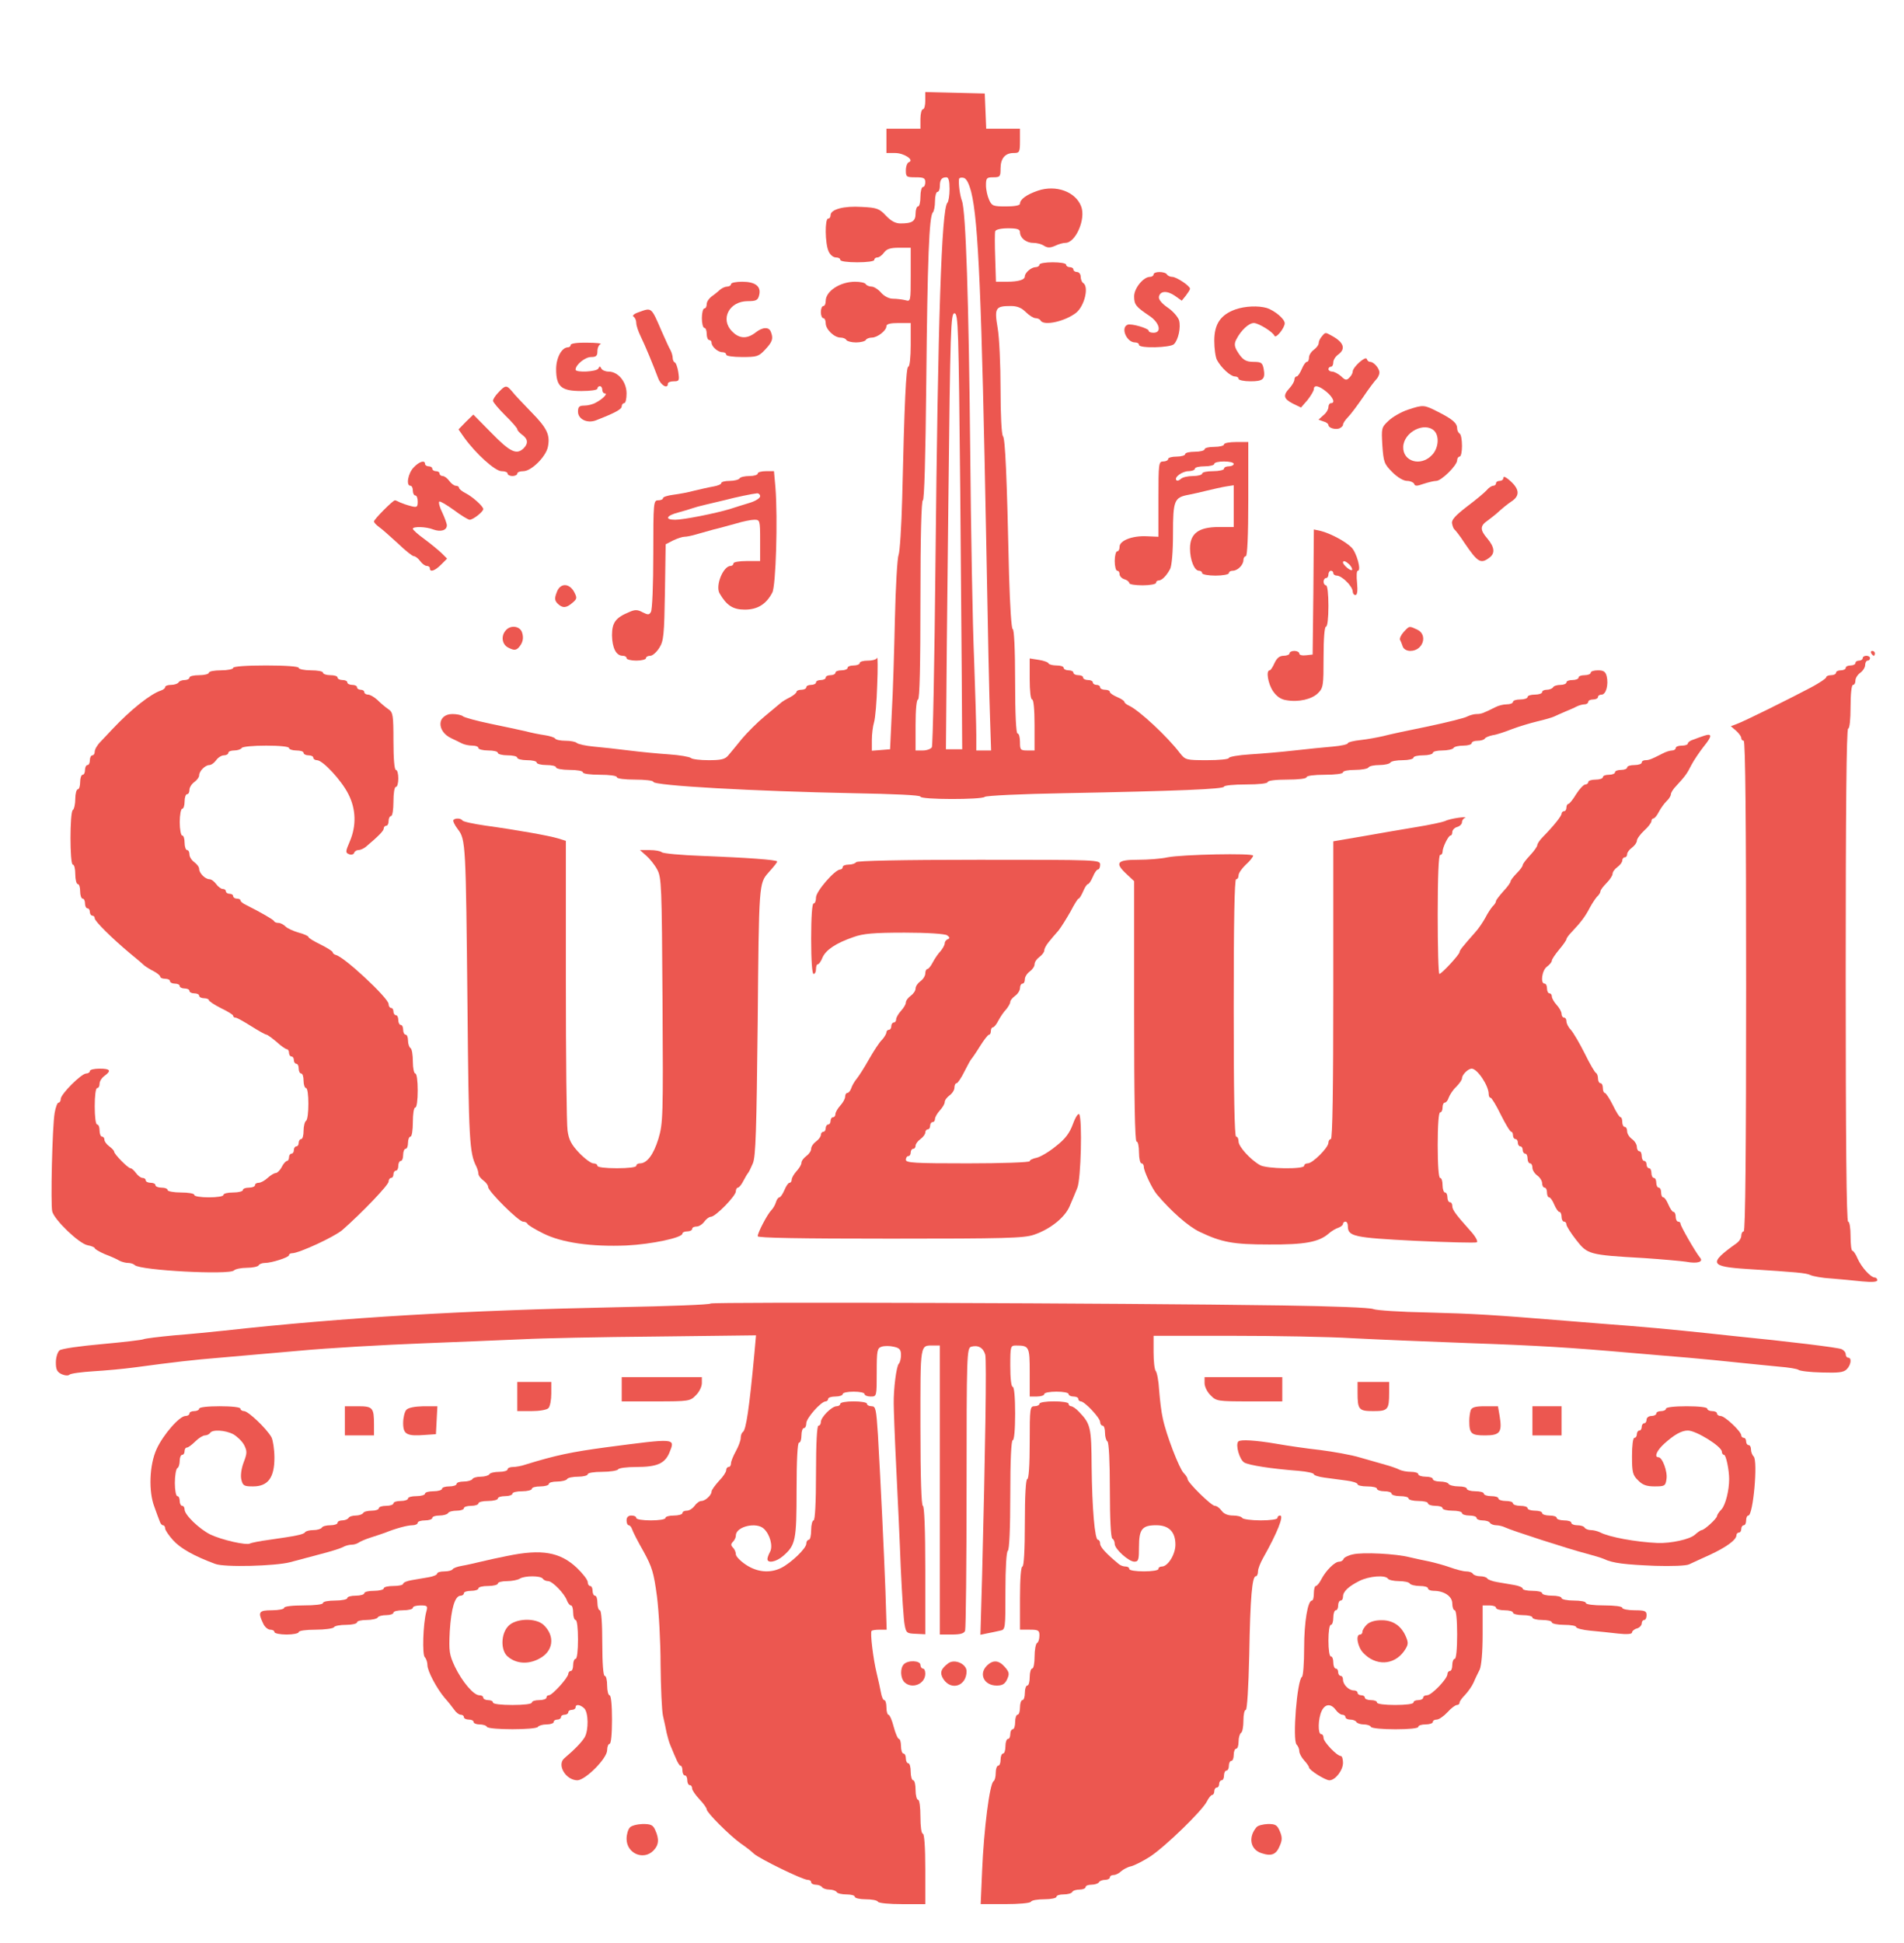 <?xml version="1.0" standalone="no"?>
<!DOCTYPE svg PUBLIC "-//W3C//DTD SVG 20010904//EN"
 "http://www.w3.org/TR/2001/REC-SVG-20010904/DTD/svg10.dtd">
<svg version="1.0" xmlns="http://www.w3.org/2000/svg"
 width="784pt" height="800pt" viewBox="0 0 784 800"
 preserveAspectRatio="xMidYMid meet">

<g transform="translate(0,800) scale(0.1,-0.1)"
fill="#ec5750" stroke="none">
<path d="M3810 7585 c0 -19 -4 -35 -10 -35 -5 0 -10 -18 -10 -40 l0 -40 -70 0
-70 0 0 -50 0 -50 36 0 c36 0 81 -29 56 -38 -6 -2 -12 -17 -12 -33 0 -27 2
-29 40 -29 33 0 40 -3 40 -20 0 -11 -4 -20 -10 -20 -5 0 -10 -18 -10 -40 0
-22 -4 -40 -10 -40 -5 0 -10 -13 -10 -29 0 -32 -14 -41 -62 -41 -21 0 -39 10
-60 32 -27 29 -37 33 -99 36 -74 5 -129 -10 -129 -34 0 -8 -4 -14 -10 -14 -14
0 -13 -103 2 -135 6 -14 19 -25 30 -25 10 0 18 -4 18 -10 0 -6 30 -10 70 -10
40 0 70 4 70 10 0 6 6 10 13 10 7 0 19 9 27 20 11 15 26 20 62 20 l48 0 0
-111 c0 -111 0 -111 -22 -105 -13 3 -35 6 -51 6 -16 0 -36 10 -49 25 -12 14
-30 25 -39 25 -10 0 -21 5 -24 10 -3 6 -23 10 -44 10 -62 0 -121 -39 -121 -79
0 -12 -4 -21 -10 -21 -5 0 -10 -11 -10 -25 0 -14 5 -25 10 -25 6 0 10 -10 10
-21 0 -25 35 -59 61 -59 10 0 21 -4 24 -10 3 -5 21 -10 40 -10 19 0 37 5 40
10 3 6 15 10 25 10 23 0 60 29 60 47 0 9 16 13 50 13 l50 0 0 -90 c0 -50 -4
-90 -10 -90 -9 0 -16 -146 -25 -540 -3 -118 -10 -224 -15 -235 -5 -11 -12
-128 -15 -260 -3 -132 -8 -307 -13 -390 l-7 -150 -37 -3 -38 -3 0 44 c0 24 4
57 9 73 5 16 11 85 13 153 3 69 2 119 0 113 -2 -7 -19 -12 -38 -12 -19 0 -34
-4 -34 -10 0 -5 -11 -10 -25 -10 -14 0 -25 -4 -25 -10 0 -5 -11 -10 -25 -10
-14 0 -25 -4 -25 -10 0 -5 -9 -10 -20 -10 -11 0 -20 -4 -20 -10 0 -5 -9 -10
-20 -10 -11 0 -20 -4 -20 -10 0 -5 -9 -10 -20 -10 -11 0 -20 -4 -20 -10 0 -5
-9 -10 -20 -10 -11 0 -20 -4 -20 -8 0 -5 -12 -15 -27 -23 -16 -8 -33 -18 -39
-24 -6 -5 -36 -30 -66 -55 -29 -24 -71 -66 -93 -92 -22 -27 -47 -58 -56 -68
-13 -16 -29 -20 -81 -20 -35 0 -68 4 -73 9 -6 5 -46 12 -90 15 -44 3 -118 10
-165 16 -47 6 -112 13 -145 16 -33 3 -64 10 -70 15 -5 5 -26 9 -46 9 -21 0
-40 4 -43 9 -3 5 -23 11 -43 14 -21 3 -56 10 -78 16 -22 5 -87 19 -145 31 -58
12 -109 26 -114 31 -6 5 -25 9 -43 9 -63 0 -67 -71 -4 -100 14 -7 34 -16 43
-21 10 -5 29 -9 43 -9 14 0 25 -4 25 -10 0 -5 18 -10 40 -10 22 0 40 -4 40
-10 0 -5 18 -10 40 -10 22 0 40 -4 40 -10 0 -5 18 -10 40 -10 22 0 40 -4 40
-10 0 -5 18 -10 40 -10 22 0 40 -4 40 -10 0 -5 25 -10 55 -10 30 0 55 -4 55
-10 0 -6 30 -10 70 -10 40 0 70 -4 70 -10 0 -6 32 -10 75 -10 41 0 75 -4 75
-9 0 -16 418 -39 823 -47 169 -3 277 -8 277 -14 0 -13 253 -13 265 -1 6 5 152
12 325 15 473 9 660 17 660 27 0 5 41 9 90 9 53 0 90 4 90 10 0 6 33 10 80 10
47 0 80 4 80 10 0 6 32 10 75 10 43 0 75 4 75 10 0 6 22 10 49 10 28 0 53 5
56 10 3 6 24 10 45 10 21 0 42 5 45 10 3 6 26 10 51 10 24 0 44 5 44 10 0 6
18 10 40 10 22 0 40 5 40 10 0 6 18 10 39 10 22 0 43 5 46 10 3 6 22 10 41 10
19 0 34 5 34 10 0 6 11 10 24 10 14 0 27 4 30 9 3 5 18 11 33 14 16 2 51 14
79 25 29 11 76 25 105 32 30 7 61 16 69 20 8 4 29 13 45 20 17 7 38 16 47 21
10 5 25 9 33 9 8 0 15 5 15 10 0 6 9 10 20 10 11 0 20 5 20 10 0 6 7 10 15 10
18 0 29 41 21 75 -5 20 -13 25 -36 25 -17 0 -30 -4 -30 -10 0 -5 -11 -10 -25
-10 -14 0 -25 -4 -25 -10 0 -5 -11 -10 -25 -10 -14 0 -25 -4 -25 -10 0 -5 -11
-10 -24 -10 -14 0 -28 -4 -31 -10 -3 -5 -15 -10 -26 -10 -10 0 -19 -4 -19 -10
0 -5 -13 -10 -30 -10 -16 0 -30 -4 -30 -10 0 -5 -13 -10 -30 -10 -16 0 -30 -4
-30 -10 0 -5 -11 -10 -25 -10 -14 0 -35 -5 -48 -12 -48 -24 -57 -28 -77 -28
-11 0 -28 -5 -38 -10 -9 -6 -82 -24 -162 -41 -80 -16 -163 -34 -185 -40 -22
-5 -64 -13 -92 -16 -29 -3 -53 -9 -53 -13 0 -5 -28 -11 -62 -14 -35 -3 -106
-10 -158 -16 -52 -6 -134 -13 -182 -16 -49 -3 -88 -10 -88 -15 0 -5 -40 -9
-89 -9 -88 0 -90 1 -113 30 -51 67 -167 175 -208 194 -11 5 -20 12 -20 16 0 4
-13 13 -30 20 -16 7 -30 16 -30 21 0 5 -9 9 -20 9 -11 0 -20 5 -20 10 0 6 -7
10 -15 10 -8 0 -15 5 -15 10 0 6 -9 10 -20 10 -11 0 -20 5 -20 10 0 6 -9 10
-20 10 -11 0 -20 5 -20 10 0 6 -9 10 -20 10 -11 0 -20 5 -20 10 0 6 -13 10
-29 10 -16 0 -31 4 -33 8 -1 5 -20 12 -40 15 l-38 6 0 -85 c0 -49 4 -84 10
-84 6 0 10 -42 10 -105 l0 -105 -30 0 c-28 0 -30 3 -30 35 0 19 -4 35 -10 35
-6 0 -10 78 -10 215 0 131 -4 215 -10 215 -5 0 -11 90 -15 223 -9 415 -16 562
-25 571 -6 6 -10 91 -10 193 0 100 -5 214 -12 253 -14 82 -9 90 54 90 26 0 44
-7 62 -25 14 -14 32 -25 40 -25 8 0 18 -4 21 -10 14 -23 101 -3 146 32 35 28
54 108 29 123 -5 3 -10 15 -10 26 0 10 -7 19 -15 19 -8 0 -15 5 -15 10 0 6 -7
10 -15 10 -8 0 -15 5 -15 10 0 6 -25 10 -55 10 -30 0 -55 -4 -55 -10 0 -5 -7
-10 -16 -10 -17 0 -44 -23 -44 -38 0 -14 -26 -22 -75 -22 l-44 0 -3 98 c-2 53
-2 103 0 110 3 7 23 12 53 12 38 0 49 -4 49 -16 0 -23 25 -44 54 -44 15 0 35
-5 45 -12 15 -9 25 -9 46 0 14 7 33 12 42 12 42 0 85 98 65 150 -23 61 -104
90 -178 65 -47 -16 -74 -36 -74 -54 0 -7 -23 -11 -57 -11 -53 0 -59 2 -70 27
-7 15 -13 42 -13 60 0 30 3 33 30 33 28 0 30 3 30 36 0 42 19 64 54 64 24 0
26 3 26 50 l0 50 -70 0 -69 0 -3 73 -3 72 -122 3 -123 3 0 -36z m100 -363 c0
-26 -4 -52 -9 -57 -24 -25 -39 -483 -49 -1480 -4 -412 -11 -756 -15 -762 -5
-7 -21 -13 -38 -13 l-29 0 0 105 c0 63 4 105 10 105 7 0 10 143 10 410 0 261
4 410 10 410 6 0 11 177 14 483 5 514 12 686 27 702 5 5 9 26 9 47 0 21 5 38
10 38 6 0 10 11 10 23 0 27 7 37 27 37 9 0 13 -15 13 -48z m89 -12 c30 -119
43 -436 62 -1440 6 -338 13 -670 16 -737 l4 -123 -30 0 -31 0 0 64 c0 35 -4
176 -9 312 -6 137 -13 524 -16 859 -6 619 -18 986 -34 1028 -8 21 -15 70 -12
90 1 5 9 7 18 5 12 -2 22 -21 32 -58z m-45 -1237 c3 -406 7 -810 7 -898 l1
-160 -34 0 -33 0 1 115 c0 63 4 467 9 898 8 722 10 782 25 782 16 0 17 -56 24
-737z"/>
<path d="M4750 6870 c0 -5 -7 -10 -15 -10 -27 0 -65 -47 -65 -80 0 -34 7 -43
62 -80 43 -28 53 -70 18 -70 -11 0 -20 3 -20 8 0 10 -71 31 -87 25 -30 -12 -4
-73 31 -73 9 0 16 -4 16 -10 0 -15 129 -12 144 3 18 18 29 69 21 98 -4 13 -24
37 -46 52 -25 17 -39 34 -37 45 5 25 34 26 66 4 l28 -20 17 21 c9 12 17 24 17
28 0 12 -56 49 -73 49 -9 0 -19 5 -22 10 -3 6 -17 10 -31 10 -13 0 -24 -4 -24
-10z"/>
<path d="M3010 6830 c0 -5 -7 -10 -16 -10 -8 0 -21 -6 -28 -12 -8 -7 -23 -20
-35 -28 -11 -8 -21 -22 -21 -32 0 -10 -4 -18 -10 -18 -5 0 -10 -18 -10 -40 0
-22 5 -40 10 -40 6 0 10 -11 10 -25 0 -14 5 -25 10 -25 6 0 10 -5 10 -11 0
-16 26 -39 44 -39 9 0 16 -4 16 -10 0 -6 29 -10 66 -10 61 0 68 2 95 31 30 32
34 45 23 73 -8 21 -34 20 -64 -4 -34 -26 -66 -25 -95 5 -51 50 -13 125 64 125
35 0 42 4 47 25 9 36 -16 55 -70 55 -25 0 -46 -4 -46 -10z"/>
<path d="M5087 6726 c-61 -22 -87 -60 -87 -129 0 -32 5 -68 11 -79 17 -32 56
-68 74 -68 8 0 15 -4 15 -10 0 -5 22 -10 49 -10 53 0 62 9 54 53 -5 23 -10 27
-40 27 -35 0 -48 9 -71 48 -9 17 -10 28 -1 45 19 37 51 67 72 67 19 0 79 -37
85 -53 6 -12 42 33 42 52 0 18 -41 52 -74 63 -35 10 -89 8 -129 -6z"/>
<path d="M2631 6715 c-21 -7 -29 -15 -22 -19 6 -4 11 -15 11 -26 0 -10 8 -35
19 -57 19 -39 49 -112 71 -170 11 -30 40 -46 40 -23 0 6 11 10 24 10 23 0 24
3 19 38 -3 20 -10 39 -15 40 -4 2 -8 10 -8 18 0 8 -4 22 -9 32 -6 9 -21 44
-36 77 -44 102 -41 99 -94 80z"/>
<path d="M5443 6615 c-7 -8 -13 -20 -13 -27 0 -8 -9 -20 -20 -28 -11 -8 -20
-22 -20 -32 0 -10 -4 -18 -9 -18 -5 0 -14 -13 -21 -30 -7 -16 -16 -30 -21 -30
-5 0 -9 -6 -9 -13 0 -7 -9 -23 -20 -35 -28 -30 -25 -44 14 -64 l33 -16 27 31
c14 18 26 38 26 45 0 19 22 14 53 -12 27 -23 36 -46 17 -46 -5 0 -10 -7 -10
-16 0 -9 -9 -25 -21 -34 l-20 -18 20 -7 c12 -3 21 -10 21 -15 0 -12 28 -20 45
-14 8 4 15 10 15 15 0 6 9 20 21 32 12 12 39 49 62 82 22 33 47 66 54 73 7 7
13 20 13 28 0 17 -23 44 -38 44 -6 0 -12 5 -14 12 -5 14 -58 -34 -58 -52 0 -6
-6 -18 -14 -25 -11 -12 -17 -11 -34 6 -12 10 -28 19 -37 19 -8 0 -15 5 -15 10
0 6 5 10 10 10 6 0 10 8 10 18 0 10 9 24 20 32 33 24 23 51 -27 78 -26 14 -25
15 -40 -3z"/>
<path d="M2350 6580 c0 -5 -5 -10 -11 -10 -26 0 -49 -43 -49 -90 0 -72 21 -90
104 -90 37 0 66 4 66 10 0 6 5 10 10 10 6 0 10 -7 10 -15 0 -8 5 -15 11 -15
13 0 -9 -23 -38 -38 -12 -7 -33 -12 -47 -12 -21 0 -26 -5 -26 -25 0 -31 38
-49 73 -36 80 31 107 46 107 58 0 7 5 13 10 13 6 0 10 18 10 40 0 48 -35 90
-74 90 -13 0 -27 6 -30 13 -5 10 -7 10 -12 0 -6 -14 -94 -18 -94 -5 0 20 39
52 64 52 21 0 26 5 26 24 0 13 6 27 13 29 6 3 -18 6 -55 6 -39 1 -68 -3 -68
-9z"/>
<path d="M2053 6385 c-13 -13 -23 -29 -23 -35 0 -6 23 -33 50 -60 28 -27 50
-53 50 -57 0 -5 9 -15 20 -23 24 -17 26 -36 6 -56 -29 -28 -56 -15 -132 63
l-75 76 -31 -30 -30 -31 23 -33 c48 -67 128 -139 154 -139 14 0 25 -4 25 -10
0 -5 9 -10 20 -10 11 0 20 5 20 10 0 6 11 10 25 10 33 0 93 60 101 100 10 49
-3 77 -69 144 -34 35 -70 73 -79 85 -22 26 -27 26 -55 -4z"/>
<path d="M5797 6313 c-27 -9 -62 -29 -79 -45 -30 -28 -30 -30 -26 -102 5 -68
7 -76 41 -110 22 -22 46 -36 61 -36 13 0 26 -6 29 -12 3 -10 11 -10 39 0 19 6
42 12 52 12 21 0 86 64 86 85 0 8 5 15 10 15 6 0 10 20 10 44 0 25 -4 48 -10
51 -5 3 -10 13 -10 21 0 22 -19 38 -78 68 -59 30 -61 30 -125 9z m109 -87 c22
-23 17 -74 -11 -101 -46 -47 -119 -25 -117 35 2 61 88 105 128 66z"/>
<path d="M5040 6170 c0 -5 -18 -10 -40 -10 -22 0 -40 -4 -40 -10 0 -5 -18 -10
-40 -10 -22 0 -40 -4 -40 -10 0 -5 -16 -10 -35 -10 -19 0 -35 -4 -35 -10 0 -5
-9 -10 -20 -10 -19 0 -20 -7 -20 -155 l0 -155 -48 2 c-60 3 -112 -18 -112 -43
0 -11 -4 -19 -10 -19 -5 0 -10 -18 -10 -40 0 -22 5 -40 10 -40 6 0 10 -6 10
-14 0 -8 9 -18 20 -21 11 -3 20 -11 20 -16 0 -5 25 -9 55 -9 30 0 55 5 55 10
0 6 5 10 11 10 13 0 32 19 47 47 7 13 12 71 12 146 0 137 5 149 65 160 17 3
50 11 75 17 25 6 60 14 78 17 l32 5 0 -86 0 -86 -62 0 c-83 0 -118 -27 -118
-88 0 -48 18 -92 37 -92 7 0 13 -4 13 -10 0 -5 25 -10 55 -10 30 0 55 5 55 10
0 6 7 10 16 10 20 0 44 24 44 44 0 9 5 16 10 16 6 0 10 85 10 235 l0 235 -50
0 c-27 0 -50 -4 -50 -10z m40 -80 c0 -5 -9 -10 -20 -10 -11 0 -20 -4 -20 -10
0 -5 -20 -10 -45 -10 -25 0 -45 -4 -45 -10 0 -5 -17 -10 -38 -10 -21 0 -43 -5
-50 -12 -6 -6 -15 -9 -18 -5 -11 11 24 37 50 37 14 0 26 5 26 10 0 6 18 10 40
10 22 0 40 5 40 10 0 6 18 10 40 10 22 0 40 -4 40 -10z"/>
<path d="M1703 6075 c-23 -24 -32 -75 -13 -75 6 0 10 -9 10 -20 0 -11 5 -20
10 -20 6 0 10 -11 10 -25 0 -23 -3 -25 -27 -19 -16 4 -36 11 -45 15 -9 5 -19
9 -22 9 -8 0 -86 -78 -86 -87 0 -5 10 -15 21 -23 12 -8 46 -39 77 -67 30 -29
60 -53 66 -53 6 0 18 -9 26 -20 8 -11 20 -20 27 -20 7 0 13 -4 13 -10 0 -17
20 -11 46 15 l25 25 -23 23 c-13 12 -44 38 -70 57 -26 19 -48 38 -48 43 0 10
54 9 84 -3 30 -11 56 -4 56 17 0 7 -9 32 -19 53 -11 22 -16 42 -12 45 4 2 31
-14 60 -35 29 -22 59 -40 65 -40 14 0 56 33 56 44 0 11 -43 50 -72 65 -16 8
-28 18 -28 23 0 4 -6 8 -13 8 -7 0 -19 9 -27 20 -8 11 -20 20 -27 20 -7 0 -13
5 -13 10 0 6 -7 10 -15 10 -8 0 -15 5 -15 10 0 6 -7 10 -15 10 -8 0 -15 5 -15
10 0 17 -24 10 -47 -15z"/>
<path d="M3120 6050 c0 -5 -15 -10 -34 -10 -19 0 -38 -4 -41 -10 -3 -5 -22
-10 -41 -10 -19 0 -34 -4 -34 -9 0 -5 -15 -11 -32 -14 -18 -3 -53 -11 -78 -17
-25 -7 -64 -14 -87 -17 -24 -3 -43 -9 -43 -14 0 -5 -9 -9 -20 -9 -19 0 -20 -7
-20 -222 0 -123 -4 -230 -10 -238 -7 -12 -12 -12 -34 -1 -20 11 -31 12 -55 1
-56 -23 -71 -43 -71 -96 1 -52 17 -84 44 -84 9 0 16 -4 16 -10 0 -5 18 -10 40
-10 22 0 40 5 40 10 0 6 8 10 18 10 9 0 26 15 37 33 18 28 20 54 23 229 l3
197 31 16 c17 8 38 15 46 15 9 0 29 4 46 9 17 5 49 14 71 20 22 5 64 17 94 25
29 9 64 16 77 16 23 0 24 -2 24 -85 l0 -85 -55 0 c-30 0 -55 -4 -55 -10 0 -5
-5 -10 -11 -10 -31 0 -64 -81 -46 -113 29 -50 55 -67 104 -67 52 0 88 22 113
70 15 27 23 305 13 433 l-6 67 -33 0 c-19 0 -34 -4 -34 -10z m10 -93 c0 -8
-19 -20 -42 -27 -24 -7 -61 -19 -83 -26 -60 -18 -190 -44 -225 -44 -44 0 -37
17 13 30 23 6 49 14 57 17 8 3 33 10 55 15 22 5 58 14 80 19 45 12 113 26 133
28 6 0 12 -5 12 -12z"/>
<path d="M6190 6031 c0 -6 -7 -11 -15 -11 -8 0 -15 -4 -15 -10 0 -5 -5 -10
-11 -10 -7 0 -19 -8 -28 -19 -9 -10 -45 -40 -81 -67 -48 -37 -64 -55 -61 -69
2 -11 6 -22 10 -25 4 -3 23 -27 41 -55 55 -81 67 -88 103 -61 24 18 21 43 -8
78 -32 37 -31 53 1 75 14 10 35 27 48 39 12 11 34 29 49 39 39 25 34 55 -15
94 -12 9 -18 10 -18 2z"/>
<path d="M5408 5563 l-3 -258 -27 -3 c-16 -2 -28 1 -28 7 0 6 -9 11 -20 11
-11 0 -20 -4 -20 -10 0 -5 -11 -10 -24 -10 -17 0 -28 -9 -38 -30 -7 -16 -16
-30 -20 -30 -16 0 -7 -55 14 -86 15 -22 33 -34 55 -37 50 -9 105 4 130 29 22
22 23 31 23 149 0 77 4 125 10 125 6 0 10 35 10 85 0 50 -4 85 -10 85 -5 0
-10 7 -10 15 0 8 5 15 10 15 6 0 10 7 10 15 0 8 5 15 10 15 6 0 10 -4 10 -10
0 -5 7 -10 15 -10 9 0 27 -11 40 -25 14 -13 25 -31 25 -40 0 -8 5 -15 11 -15
8 0 10 17 7 50 -3 28 -2 50 3 50 16 0 -5 75 -26 96 -25 25 -87 58 -127 68
l-28 6 -2 -257z m149 112 c8 -9 13 -19 10 -22 -6 -5 -37 21 -37 31 0 10 11 6
27 -9z"/>
<path d="M2292 5560 c-9 -23 -8 -33 4 -45 20 -20 36 -19 61 3 19 16 20 20 7
45 -21 38 -59 37 -72 -3z"/>
<path d="M2083 5405 c-22 -24 -16 -61 13 -73 20 -10 28 -9 38 0 19 20 24 41
15 66 -10 25 -47 29 -66 7z"/>
<path d="M5780 5398 c-11 -12 -18 -27 -15 -33 3 -5 8 -18 11 -27 4 -11 17 -18
31 -18 53 0 74 67 28 88 -33 15 -31 16 -55 -10z"/>
<path d="M7705 5310 c3 -5 8 -10 11 -10 2 0 4 5 4 10 0 6 -5 10 -11 10 -5 0
-7 -4 -4 -10z"/>
<path d="M7670 5290 c0 -5 -7 -10 -15 -10 -8 0 -15 -4 -15 -10 0 -5 -9 -10
-20 -10 -11 0 -20 -4 -20 -10 0 -5 -9 -10 -20 -10 -11 0 -20 -4 -20 -10 0 -5
-9 -10 -20 -10 -11 0 -20 -4 -20 -8 0 -5 -28 -24 -62 -42 -89 -47 -278 -141
-307 -151 l-24 -9 22 -19 c11 -10 21 -23 21 -30 0 -6 5 -11 10 -11 7 0 10
-343 10 -1010 0 -667 -3 -1010 -10 -1010 -5 0 -10 -8 -10 -18 0 -10 -9 -24
-21 -32 -115 -82 -109 -95 46 -105 203 -13 241 -16 260 -25 11 -5 49 -12 85
-14 36 -3 93 -8 128 -12 42 -4 62 -2 62 5 0 6 -5 11 -10 11 -17 0 -55 42 -71
78 -7 17 -17 32 -21 32 -5 0 -8 27 -8 60 0 33 -4 60 -10 60 -7 0 -10 345 -10
1015 0 670 3 1015 10 1015 6 0 10 37 10 90 0 53 4 90 10 90 6 0 10 8 10 18 0
10 9 24 20 32 11 8 20 22 20 32 0 10 5 18 10 18 6 0 10 5 10 10 0 6 -7 10 -15
10 -8 0 -15 -4 -15 -10z"/>
<path d="M960 5250 c0 -5 -22 -10 -50 -10 -27 0 -50 -4 -50 -10 0 -5 -18 -10
-40 -10 -22 0 -40 -4 -40 -10 0 -5 -9 -10 -19 -10 -11 0 -23 -4 -26 -10 -3 -5
-17 -10 -31 -10 -13 0 -24 -4 -24 -9 0 -5 -8 -11 -17 -14 -43 -14 -124 -78
-201 -160 -15 -16 -37 -39 -49 -52 -13 -13 -23 -31 -23 -40 0 -8 -4 -15 -10
-15 -5 0 -10 -9 -10 -20 0 -11 -4 -20 -10 -20 -5 0 -10 -9 -10 -20 0 -11 -4
-20 -10 -20 -5 0 -10 -13 -10 -30 0 -16 -4 -30 -10 -30 -5 0 -10 -18 -10 -39
0 -22 -5 -43 -10 -46 -13 -8 -13 -225 0 -225 6 0 10 -18 10 -40 0 -22 5 -40
10 -40 6 0 10 -13 10 -30 0 -16 5 -30 10 -30 6 0 10 -9 10 -20 0 -11 5 -20 10
-20 6 0 10 -7 10 -15 0 -8 5 -15 10 -15 6 0 10 -5 10 -11 0 -12 73 -84 145
-144 27 -22 53 -44 59 -50 6 -5 23 -16 39 -24 15 -8 27 -18 27 -23 0 -4 9 -8
20 -8 11 0 20 -4 20 -10 0 -5 9 -10 20 -10 11 0 20 -4 20 -10 0 -5 9 -10 20
-10 11 0 20 -4 20 -10 0 -5 9 -10 20 -10 11 0 20 -4 20 -10 0 -5 9 -10 20 -10
11 0 20 -4 20 -8 0 -4 22 -19 50 -33 27 -13 50 -27 50 -31 0 -5 4 -8 10 -8 5
0 34 -16 64 -35 30 -19 59 -35 63 -35 4 0 23 -14 42 -30 18 -17 38 -30 42 -30
5 0 9 -7 9 -15 0 -8 5 -15 10 -15 6 0 10 -7 10 -15 0 -8 5 -15 10 -15 6 0 10
-9 10 -20 0 -11 5 -20 10 -20 6 0 10 -13 10 -30 0 -16 5 -30 10 -30 13 0 13
-127 0 -135 -5 -3 -10 -22 -10 -41 0 -19 -4 -34 -10 -34 -5 0 -10 -7 -10 -15
0 -8 -4 -15 -10 -15 -5 0 -10 -7 -10 -15 0 -8 -4 -15 -10 -15 -5 0 -10 -7 -10
-15 0 -8 -4 -15 -8 -15 -5 0 -15 -11 -22 -25 -7 -14 -19 -25 -25 -25 -6 0 -21
-9 -33 -20 -12 -11 -28 -20 -37 -20 -8 0 -15 -4 -15 -10 0 -5 -11 -10 -25 -10
-14 0 -25 -4 -25 -10 0 -5 -18 -10 -40 -10 -22 0 -40 -4 -40 -10 0 -6 -27 -10
-60 -10 -33 0 -60 4 -60 10 0 6 -25 10 -55 10 -30 0 -55 5 -55 10 0 6 -11 10
-25 10 -14 0 -25 5 -25 10 0 6 -9 10 -20 10 -11 0 -20 5 -20 10 0 6 -6 10 -13
10 -7 0 -19 9 -27 20 -8 11 -18 20 -23 20 -10 0 -67 58 -67 68 0 4 -9 14 -20
22 -11 8 -20 20 -20 27 0 7 -4 13 -10 13 -5 0 -10 11 -10 25 0 14 -4 25 -10
25 -6 0 -10 32 -10 75 0 43 4 75 10 75 6 0 10 8 10 18 0 10 9 24 20 32 30 22
24 30 -20 30 -22 0 -40 -4 -40 -10 0 -5 -7 -10 -15 -10 -20 0 -105 -85 -105
-105 0 -8 -4 -15 -9 -15 -5 0 -12 -19 -16 -42 -10 -58 -17 -377 -10 -406 9
-35 110 -132 145 -139 17 -3 30 -9 30 -12 0 -4 19 -15 42 -25 24 -9 51 -21 60
-27 10 -5 26 -9 36 -9 10 0 22 -4 27 -9 23 -22 389 -41 408 -22 6 6 30 11 53
11 24 0 46 5 49 10 3 6 15 10 26 10 27 0 99 23 99 32 0 5 6 8 13 8 28 0 175
68 207 96 82 72 190 185 190 199 0 8 5 15 10 15 6 0 10 7 10 15 0 8 5 15 10
15 6 0 10 9 10 20 0 11 5 20 10 20 6 0 10 11 10 25 0 14 5 25 10 25 6 0 10 11
10 25 0 14 5 25 10 25 6 0 10 27 10 60 0 33 4 60 10 60 6 0 10 30 10 70 0 40
-4 70 -10 70 -5 0 -10 22 -10 49 0 28 -4 53 -10 56 -5 3 -10 17 -10 31 0 13
-4 24 -10 24 -5 0 -10 9 -10 20 0 11 -4 20 -10 20 -5 0 -10 9 -10 20 0 11 -4
20 -10 20 -5 0 -10 7 -10 15 0 8 -4 15 -10 15 -5 0 -10 7 -10 16 0 24 -182
194 -217 202 -7 2 -13 7 -13 11 0 4 -22 18 -50 32 -27 13 -50 27 -50 31 0 4
-18 12 -40 18 -21 6 -46 17 -54 25 -8 8 -21 15 -29 15 -9 0 -17 3 -19 8 -3 6
-55 36 -115 66 -13 6 -23 14 -23 19 0 4 -7 7 -15 7 -8 0 -15 5 -15 10 0 6 -7
10 -15 10 -8 0 -15 5 -15 10 0 6 -6 10 -13 10 -7 0 -19 9 -27 20 -8 11 -20 20
-28 20 -17 0 -42 25 -42 42 0 8 -9 20 -20 28 -11 8 -20 22 -20 32 0 10 -4 18
-10 18 -5 0 -10 14 -10 30 0 17 -4 30 -10 30 -5 0 -10 25 -10 55 0 30 5 55 10
55 6 0 10 14 10 30 0 17 5 30 10 30 6 0 10 8 10 18 0 10 9 24 20 32 11 8 20
20 20 28 0 17 25 42 42 42 8 0 20 9 28 20 8 11 22 20 32 20 10 0 18 5 18 10 0
6 11 10 24 10 14 0 28 5 31 10 3 6 48 10 101 10 56 0 94 -4 94 -10 0 -5 14
-10 30 -10 17 0 30 -4 30 -10 0 -5 9 -10 20 -10 11 0 20 -4 20 -10 0 -5 7 -10
15 -10 24 0 101 -83 129 -139 32 -62 34 -131 6 -196 -18 -42 -18 -46 -3 -52 9
-4 19 -1 21 5 2 7 10 12 18 12 8 0 21 6 30 13 52 44 74 66 74 76 0 6 5 11 10
11 6 0 10 9 10 20 0 11 5 20 10 20 6 0 10 27 10 60 0 33 4 60 10 60 6 0 10 16
10 35 0 19 -4 35 -10 35 -6 0 -10 46 -10 118 0 109 -2 119 -21 132 -12 8 -32
25 -45 38 -13 12 -30 22 -39 22 -8 0 -15 5 -15 10 0 6 -7 10 -15 10 -8 0 -15
5 -15 10 0 6 -9 10 -20 10 -11 0 -20 5 -20 10 0 6 -9 10 -20 10 -11 0 -20 5
-20 10 0 6 -13 10 -30 10 -16 0 -30 5 -30 10 0 6 -22 10 -50 10 -27 0 -50 5
-50 10 0 6 -52 10 -135 10 -83 0 -135 -4 -135 -10z"/>
<path d="M7015 4970 c-11 -4 -30 -10 -42 -15 -13 -4 -23 -11 -23 -16 0 -5 -11
-9 -25 -9 -14 0 -25 -4 -25 -10 0 -5 -7 -10 -15 -10 -8 0 -25 -5 -38 -12 -47
-24 -57 -28 -72 -28 -8 0 -15 -4 -15 -10 0 -5 -13 -10 -30 -10 -16 0 -30 -4
-30 -10 0 -5 -11 -10 -25 -10 -14 0 -25 -4 -25 -10 0 -5 -11 -10 -25 -10 -14
0 -25 -4 -25 -10 0 -5 -13 -10 -30 -10 -16 0 -30 -4 -30 -10 0 -5 -6 -10 -12
-10 -7 0 -24 -18 -38 -40 -13 -22 -28 -40 -32 -40 -4 0 -8 -7 -8 -15 0 -8 -4
-15 -10 -15 -5 0 -10 -5 -10 -10 0 -10 -32 -50 -77 -96 -13 -13 -23 -28 -23
-34 0 -5 -13 -24 -30 -42 -16 -17 -30 -35 -30 -40 0 -5 -11 -20 -25 -34 -14
-14 -25 -29 -25 -33 0 -5 -13 -23 -30 -41 -16 -18 -30 -36 -30 -40 0 -5 -6
-15 -14 -22 -7 -8 -21 -29 -30 -47 -10 -18 -28 -45 -41 -59 -53 -60 -65 -75
-65 -82 0 -10 -74 -90 -83 -90 -4 0 -7 110 -7 245 0 157 4 245 10 245 6 0 10
6 10 13 0 18 24 67 33 67 4 0 7 6 7 14 0 8 9 18 20 21 11 3 20 12 20 20 0 7 6
16 13 18 6 3 -6 3 -28 0 -22 -3 -47 -9 -56 -14 -9 -4 -60 -15 -115 -24 -54 -9
-154 -26 -221 -38 l-123 -21 0 -613 c0 -402 -3 -613 -10 -613 -5 0 -10 -7 -10
-15 0 -20 -65 -85 -85 -85 -8 0 -15 -4 -15 -10 0 -15 -156 -13 -182 3 -39 22
-88 76 -88 97 0 11 -4 20 -10 20 -7 0 -10 183 -10 530 0 347 3 530 10 530 6 0
10 7 10 16 0 9 14 29 30 44 17 15 30 32 30 37 0 11 -292 5 -353 -7 -26 -6 -82
-10 -122 -10 -87 0 -96 -13 -45 -60 l30 -28 0 -536 c0 -351 3 -536 10 -536 6
0 10 -20 10 -45 0 -25 5 -45 10 -45 6 0 10 -7 10 -15 0 -17 34 -89 53 -112 58
-69 130 -133 177 -155 90 -43 137 -52 285 -52 148 -1 205 10 245 44 12 11 31
22 41 25 11 4 19 11 19 16 0 5 5 9 10 9 6 0 10 -8 10 -18 0 -43 23 -48 278
-61 133 -6 247 -9 253 -6 6 4 -6 25 -28 49 -60 67 -73 85 -73 101 0 8 -4 15
-10 15 -5 0 -10 9 -10 20 0 11 -4 20 -10 20 -5 0 -10 14 -10 30 0 17 -4 30
-10 30 -6 0 -10 52 -10 135 0 83 4 135 10 135 6 0 10 9 10 20 0 11 4 20 9 20
5 0 13 9 16 20 4 11 17 32 31 45 13 13 24 29 24 35 0 15 25 40 40 40 23 0 70
-70 70 -105 0 -8 3 -15 8 -15 4 0 23 -31 42 -70 19 -38 38 -70 43 -70 4 0 7
-7 7 -15 0 -8 5 -15 10 -15 6 0 10 -7 10 -15 0 -8 5 -15 10 -15 6 0 10 -7 10
-15 0 -8 5 -15 10 -15 6 0 10 -9 10 -20 0 -11 5 -20 10 -20 6 0 10 -8 10 -18
0 -10 9 -24 20 -32 11 -8 20 -22 20 -32 0 -10 5 -18 10 -18 6 0 10 -9 10 -20
0 -11 4 -20 9 -20 5 0 14 -13 21 -30 7 -16 16 -30 21 -30 5 0 9 -9 9 -20 0
-11 5 -20 10 -20 6 0 10 -5 10 -12 0 -6 18 -35 40 -63 47 -60 51 -62 280 -75
74 -5 152 -12 172 -15 47 -9 74 -1 58 17 -17 20 -80 129 -80 139 0 5 -4 9 -10
9 -5 0 -10 9 -10 20 0 11 -4 20 -9 20 -5 0 -14 14 -21 30 -7 17 -16 30 -21 30
-5 0 -9 9 -9 20 0 11 -4 20 -10 20 -5 0 -10 9 -10 20 0 11 -4 20 -10 20 -5 0
-10 9 -10 20 0 11 -4 20 -10 20 -5 0 -10 7 -10 15 0 8 -4 15 -10 15 -5 0 -10
9 -10 20 0 11 -4 20 -10 20 -5 0 -10 8 -10 18 0 10 -9 24 -20 32 -11 8 -20 22
-20 32 0 10 -4 18 -10 18 -5 0 -10 9 -10 20 0 11 -3 20 -7 20 -5 0 -19 23 -32
50 -14 28 -29 50 -33 50 -4 0 -8 9 -8 20 0 11 -4 20 -10 20 -5 0 -10 9 -10 19
0 11 -4 21 -8 23 -5 2 -26 38 -47 81 -21 42 -47 86 -57 97 -10 10 -18 26 -18
35 0 8 -4 15 -10 15 -5 0 -10 7 -10 15 0 9 -9 25 -20 37 -11 12 -20 28 -20 35
0 7 -4 13 -10 13 -5 0 -10 9 -10 20 0 11 -4 20 -10 20 -18 0 -11 55 10 70 11
8 20 19 20 25 0 5 14 26 30 45 16 19 30 39 30 43 0 4 10 18 23 31 36 38 55 63
73 98 9 17 23 38 30 46 8 7 14 17 14 22 0 5 11 20 25 34 14 14 25 31 25 38 0
8 9 20 20 28 11 8 20 20 20 27 0 7 5 13 10 13 6 0 10 6 10 13 0 7 9 19 20 27
11 8 20 21 20 28 0 8 14 27 30 42 17 15 30 33 30 39 0 6 4 11 8 11 5 0 15 12
23 28 8 15 22 34 31 43 10 9 18 22 18 28 0 7 10 23 23 36 36 39 44 50 62 86
10 19 33 53 51 76 35 43 35 55 -1 43z"/>
<path d="M1867 4624 c-3 -4 5 -21 18 -38 33 -43 33 -59 40 -736 5 -542 8 -597
36 -652 5 -10 9 -24 9 -31 0 -7 9 -19 20 -27 11 -8 20 -20 20 -27 0 -18 126
-143 144 -143 8 0 16 -4 18 -9 2 -5 30 -22 64 -39 77 -39 200 -56 344 -50 103
5 230 32 230 49 0 5 9 9 20 9 11 0 20 5 20 10 0 6 8 10 18 10 10 0 24 9 32 20
8 11 20 20 27 20 19 0 103 86 103 105 0 8 4 15 8 15 5 0 15 12 23 28 8 15 16
29 19 32 3 3 12 21 20 40 12 29 15 135 20 585 5 566 5 568 44 612 25 28 36 42
36 46 0 7 -128 16 -310 23 -85 3 -159 10 -165 15 -5 5 -27 9 -50 9 l-40 0 26
-23 c14 -12 35 -38 45 -57 18 -33 19 -66 22 -539 3 -481 2 -506 -17 -570 -20
-65 -47 -101 -76 -101 -8 0 -15 -4 -15 -10 0 -6 -33 -10 -80 -10 -47 0 -80 4
-80 10 0 6 -8 10 -17 10 -9 0 -36 20 -59 44 -32 34 -42 54 -47 91 -4 26 -7
306 -7 621 l0 572 -32 10 c-36 11 -164 34 -301 53 -48 7 -90 16 -93 21 -6 9
-28 11 -37 2z"/>
<path d="M3525 4450 c-3 -5 -17 -10 -31 -10 -13 0 -24 -4 -24 -10 0 -5 -5 -10
-10 -10 -22 0 -100 -90 -100 -115 0 -14 -4 -25 -10 -25 -6 0 -10 -55 -10 -145
0 -90 4 -145 10 -145 6 0 10 9 10 20 0 11 3 20 8 20 4 0 13 12 19 28 14 31 55
59 128 84 39 14 81 18 210 18 96 0 166 -5 175 -11 11 -8 12 -12 3 -16 -7 -2
-13 -10 -13 -17 0 -7 -8 -21 -17 -32 -10 -10 -24 -31 -32 -46 -8 -16 -18 -28
-23 -28 -4 0 -8 -8 -8 -18 0 -10 -9 -24 -20 -32 -11 -8 -20 -21 -20 -30 0 -9
-9 -22 -20 -30 -11 -8 -20 -20 -20 -28 0 -7 -9 -22 -20 -34 -11 -12 -20 -28
-20 -35 0 -7 -4 -13 -10 -13 -5 0 -10 -7 -10 -15 0 -8 -4 -15 -10 -15 -5 0
-10 -5 -10 -10 0 -6 -8 -20 -18 -31 -11 -10 -34 -46 -53 -79 -19 -34 -42 -70
-51 -81 -10 -12 -20 -30 -23 -40 -4 -11 -11 -19 -16 -19 -5 0 -9 -7 -9 -15 0
-9 -9 -25 -20 -37 -11 -12 -20 -28 -20 -35 0 -7 -4 -13 -10 -13 -5 0 -10 -7
-10 -15 0 -8 -4 -15 -10 -15 -5 0 -10 -7 -10 -15 0 -8 -4 -15 -10 -15 -5 0
-10 -6 -10 -13 0 -7 -9 -19 -20 -27 -11 -8 -20 -21 -20 -30 0 -9 -9 -22 -20
-30 -11 -8 -20 -20 -20 -28 0 -7 -9 -22 -20 -34 -11 -12 -20 -28 -20 -35 0 -7
-4 -13 -9 -13 -5 0 -14 -13 -21 -30 -7 -16 -16 -30 -21 -30 -4 0 -11 -9 -14
-20 -3 -11 -12 -26 -19 -33 -16 -16 -56 -92 -56 -107 0 -7 174 -10 545 -10
473 0 551 2 592 16 68 23 129 72 148 119 10 22 23 55 31 74 15 35 21 281 8
303 -4 6 -16 -12 -26 -40 -14 -38 -32 -62 -71 -92 -28 -23 -64 -44 -79 -47
-15 -3 -28 -9 -28 -14 0 -5 -115 -9 -255 -9 -220 0 -255 2 -255 15 0 8 5 15
10 15 6 0 10 7 10 15 0 8 5 15 10 15 6 0 10 6 10 13 0 7 9 19 20 27 11 8 20
20 20 27 0 7 5 13 10 13 6 0 10 7 10 15 0 8 5 15 10 15 6 0 10 6 10 13 0 7 9
23 20 35 11 12 20 27 20 34 0 8 9 20 20 28 11 8 20 22 20 32 0 10 4 18 9 18 4
0 19 21 32 48 13 26 26 49 29 52 3 3 19 26 35 52 17 27 33 48 38 48 4 0 7 7 7
15 0 8 4 15 8 15 5 0 15 12 23 28 8 15 22 36 32 46 9 11 17 25 17 31 0 6 9 17
20 25 11 8 20 22 20 32 0 10 5 18 10 18 6 0 10 8 10 18 0 10 9 24 20 32 11 8
20 21 20 30 0 9 9 22 20 30 11 8 20 20 20 27 0 7 8 22 18 34 9 11 27 33 40 47
12 15 34 51 50 79 15 29 30 53 33 53 4 0 12 14 19 30 7 17 16 30 20 30 4 0 13
14 20 30 7 17 16 30 21 30 5 0 9 9 9 20 0 20 -7 20 -499 20 -323 0 -502 -4
-506 -10z"/>
<path d="M2926 2633 c-4 -5 -173 -11 -374 -15 -638 -13 -1134 -42 -1632 -97
-47 -5 -138 -14 -202 -19 -64 -6 -121 -13 -127 -16 -5 -3 -82 -12 -170 -20
-91 -8 -168 -19 -176 -26 -8 -7 -15 -29 -15 -50 0 -29 5 -39 24 -48 13 -6 27
-7 32 -2 5 5 50 11 99 14 50 3 126 10 170 16 163 22 242 31 340 39 55 5 204
18 331 29 127 12 359 25 515 31 156 6 343 14 414 17 72 4 316 9 544 11 l414 5
-7 -78 c-21 -224 -34 -311 -47 -320 -5 -3 -9 -14 -9 -24 0 -11 -9 -35 -20 -55
-11 -20 -20 -42 -20 -50 0 -8 -4 -15 -10 -15 -5 0 -10 -6 -10 -14 0 -7 -13
-27 -30 -44 -16 -18 -30 -37 -30 -43 0 -15 -26 -39 -42 -39 -8 0 -20 -9 -28
-20 -8 -11 -22 -20 -32 -20 -10 0 -18 -4 -18 -10 0 -5 -16 -10 -35 -10 -19 0
-35 -4 -35 -10 0 -6 -27 -10 -60 -10 -33 0 -60 4 -60 10 0 6 -9 10 -20 10 -13
0 -20 -7 -20 -20 0 -11 4 -20 9 -20 5 0 11 -8 14 -17 3 -10 24 -51 47 -91 35
-64 42 -87 55 -184 8 -62 15 -189 15 -282 1 -94 5 -189 10 -211 5 -22 12 -53
15 -70 4 -16 10 -39 15 -50 5 -11 14 -35 22 -52 7 -18 16 -33 20 -33 5 0 8 -9
8 -20 0 -11 5 -20 10 -20 6 0 10 -9 10 -20 0 -11 5 -20 10 -20 6 0 10 -6 10
-14 0 -7 14 -27 30 -44 17 -18 30 -36 30 -42 0 -13 95 -108 140 -140 19 -13
44 -32 54 -42 23 -21 201 -108 222 -108 8 0 14 -4 14 -10 0 -5 9 -10 19 -10
11 0 23 -5 26 -10 3 -5 17 -10 30 -10 13 0 27 -5 30 -10 3 -6 22 -10 41 -10
19 0 34 -4 34 -10 0 -5 20 -10 44 -10 25 0 48 -4 51 -10 3 -6 48 -10 101 -10
l94 0 0 145 c0 90 -4 145 -10 145 -6 0 -10 30 -10 70 0 40 -4 70 -10 70 -5 0
-10 18 -10 40 0 22 -4 40 -10 40 -5 0 -10 16 -10 35 0 19 -4 35 -10 35 -5 0
-10 9 -10 20 0 11 -4 20 -10 20 -5 0 -10 14 -10 30 0 17 -4 30 -8 30 -5 0 -15
23 -22 50 -7 28 -17 50 -22 50 -4 0 -8 14 -8 30 0 17 -4 30 -9 30 -5 0 -11 15
-14 33 -3 17 -11 52 -17 77 -14 57 -28 169 -21 175 2 3 17 5 33 5 l29 0 -5
158 c-6 160 -19 433 -31 645 -7 105 -9 117 -26 117 -11 0 -19 5 -19 10 0 6
-25 10 -55 10 -30 0 -55 -4 -55 -10 0 -5 -7 -10 -15 -10 -20 0 -65 -45 -65
-65 0 -8 -4 -15 -10 -15 -6 0 -10 -72 -10 -195 0 -123 -4 -195 -10 -195 -5 0
-10 -18 -10 -40 0 -22 -4 -40 -10 -40 -5 0 -10 -7 -10 -16 0 -19 -62 -79 -104
-100 -45 -22 -97 -18 -144 13 -23 15 -42 35 -42 43 0 9 -5 21 -12 28 -9 9 -9
15 0 24 7 7 12 18 12 26 0 37 86 57 116 27 25 -24 37 -71 25 -94 -6 -11 -11
-24 -11 -30 0 -19 36 -12 64 12 52 45 56 63 56 273 0 123 4 194 10 194 6 0 10
14 10 30 0 17 5 30 10 30 6 0 10 9 10 20 0 21 61 90 80 90 5 0 10 5 10 10 0 6
14 10 30 10 17 0 30 5 30 10 0 6 20 10 45 10 25 0 45 -4 45 -10 0 -5 11 -10
25 -10 25 0 25 0 25 99 0 91 2 100 20 106 11 4 34 4 50 0 24 -5 30 -12 30 -34
0 -15 -4 -31 -9 -36 -10 -10 -22 -104 -21 -165 0 -19 4 -134 10 -255 6 -121
15 -310 19 -420 5 -110 12 -216 16 -235 6 -33 9 -36 46 -37 l39 -2 0 265 c0
169 -4 264 -10 264 -6 0 -10 115 -10 324 0 352 -3 336 56 336 l24 0 0 -595 0
-595 49 0 c35 0 51 4 55 16 3 9 6 274 6 589 0 550 1 574 19 580 28 8 50 -4 58
-33 6 -24 0 -396 -13 -910 l-7 -243 29 6 c16 3 39 8 52 11 22 4 22 7 22 164 0
95 4 161 10 165 6 4 10 92 10 231 0 143 4 224 10 224 6 0 10 43 10 110 0 67
-4 110 -10 110 -6 0 -10 35 -10 85 0 83 1 85 24 85 54 0 56 -5 56 -111 l0 -99
30 0 c17 0 30 5 30 10 0 6 23 10 50 10 28 0 50 -4 50 -10 0 -5 9 -10 20 -10
11 0 20 -4 20 -10 0 -5 5 -10 10 -10 16 0 80 -68 80 -85 0 -8 5 -15 10 -15 6
0 10 -13 10 -29 0 -17 5 -33 10 -36 6 -4 10 -82 10 -200 0 -118 4 -196 10
-200 6 -3 10 -13 10 -22 0 -21 58 -73 81 -73 17 0 19 8 19 61 0 73 13 89 71
89 52 0 79 -27 79 -80 0 -40 -31 -90 -56 -90 -8 0 -14 -4 -14 -10 0 -6 -27
-10 -60 -10 -33 0 -60 4 -60 10 0 6 -7 10 -15 10 -9 0 -21 4 -28 10 -51 42
-77 70 -77 84 0 9 -4 16 -9 16 -13 0 -24 129 -26 300 -1 163 -4 177 -52 227
-12 13 -27 23 -33 23 -5 0 -10 5 -10 10 0 6 -27 10 -60 10 -33 0 -60 -4 -60
-10 0 -5 -9 -10 -20 -10 -19 0 -20 -7 -20 -150 0 -93 -4 -150 -10 -150 -6 0
-10 -67 -10 -180 0 -113 -4 -180 -10 -180 -6 0 -10 -50 -10 -130 l0 -130 40 0
c36 0 40 -3 40 -24 0 -14 -4 -28 -10 -31 -5 -3 -10 -28 -10 -56 0 -27 -4 -49
-10 -49 -5 0 -10 -16 -10 -35 0 -19 -4 -35 -10 -35 -5 0 -10 -13 -10 -30 0
-16 -4 -30 -10 -30 -5 0 -10 -13 -10 -30 0 -16 -4 -30 -10 -30 -5 0 -10 -13
-10 -30 0 -16 -4 -30 -10 -30 -5 0 -10 -9 -10 -20 0 -11 -4 -20 -10 -20 -5 0
-10 -13 -10 -30 0 -16 -4 -30 -10 -30 -5 0 -10 -11 -10 -25 0 -14 -4 -25 -10
-25 -5 0 -10 -13 -10 -29 0 -17 -4 -32 -9 -35 -16 -10 -40 -199 -47 -368 l-6
-138 100 0 c57 0 104 4 107 10 3 6 28 10 56 10 27 0 49 5 49 10 0 6 13 10 29
10 17 0 33 4 36 10 3 6 17 10 31 10 13 0 24 5 24 10 0 6 11 10 24 10 14 0 28
5 31 10 3 6 15 10 26 10 10 0 19 5 19 10 0 6 7 10 16 10 8 0 22 7 30 15 9 8
27 18 42 21 15 4 50 22 78 40 61 40 213 187 233 226 8 16 18 28 23 28 4 0 8 7
8 15 0 8 5 15 10 15 6 0 10 7 10 15 0 8 5 15 10 15 6 0 10 9 10 20 0 11 5 20
10 20 6 0 10 9 10 20 0 11 5 20 10 20 6 0 10 11 10 25 0 14 5 25 10 25 6 0 10
13 10 29 0 17 5 33 10 36 6 3 10 26 10 51 0 24 4 44 10 44 5 0 11 91 14 227 4
236 12 323 27 323 5 0 9 9 9 20 0 11 10 36 22 57 56 99 86 173 69 173 -6 0
-11 -4 -11 -10 0 -6 -30 -10 -69 -10 -39 0 -73 5 -76 10 -3 6 -21 10 -38 10
-21 0 -38 7 -47 20 -8 11 -20 20 -28 20 -14 0 -112 96 -112 110 0 5 -7 16 -16
25 -18 18 -72 157 -86 225 -6 25 -12 77 -15 115 -2 39 -9 74 -14 80 -5 5 -9
40 -9 77 l0 68 323 0 c177 0 401 -4 497 -10 96 -5 310 -14 475 -20 288 -10
417 -18 680 -41 66 -6 167 -14 225 -19 58 -5 150 -14 205 -20 55 -6 132 -13
170 -17 39 -3 75 -9 80 -13 6 -5 49 -10 96 -11 69 -2 90 0 103 13 18 18 22 48
6 48 -5 0 -10 6 -10 14 0 8 -8 17 -17 21 -16 7 -212 31 -453 55 -52 6 -142 15
-200 21 -58 6 -157 15 -220 20 -63 5 -171 13 -240 19 -330 27 -399 31 -590 36
-113 2 -214 9 -225 14 -11 6 -171 12 -375 15 -670 10 -2346 15 -2354 8z"/>
<path d="M2560 2280 l0 -50 140 0 c136 0 142 1 165 25 14 13 25 36 25 50 l0
25 -165 0 -165 0 0 -50z"/>
<path d="M4960 2305 c0 -14 11 -37 25 -50 23 -24 29 -25 160 -25 l135 0 0 50
0 50 -160 0 -160 0 0 -25z"/>
<path d="M2130 2250 l0 -60 58 0 c32 0 63 5 70 12 7 7 12 34 12 60 l0 48 -70
0 -70 0 0 -60z"/>
<path d="M5590 2266 c0 -70 5 -76 65 -76 60 0 65 6 65 76 l0 44 -65 0 -65 0 0
-44z"/>
<path d="M820 2200 c0 -5 -9 -10 -20 -10 -11 0 -20 -4 -20 -10 0 -5 -7 -10
-16 -10 -25 0 -92 -77 -119 -136 -30 -65 -34 -175 -9 -239 8 -22 17 -48 21
-57 3 -10 9 -18 14 -18 5 0 9 -6 9 -13 0 -7 15 -29 33 -49 30 -33 86 -65 173
-97 37 -15 249 -9 309 7 22 6 76 20 120 32 44 11 88 25 97 30 10 6 26 10 36
10 10 0 22 4 28 8 5 4 27 14 49 21 22 7 49 16 60 20 44 18 93 31 113 31 12 0
22 5 22 10 0 6 14 10 30 10 17 0 30 5 30 10 0 6 13 10 29 10 17 0 33 5 36 10
3 6 19 10 36 10 16 0 29 5 29 10 0 6 14 10 30 10 17 0 30 5 30 10 0 6 18 10
40 10 22 0 40 5 40 10 0 6 14 10 30 10 17 0 30 5 30 10 0 6 18 10 40 10 22 0
40 5 40 10 0 6 16 10 35 10 19 0 35 5 35 10 0 6 15 10 34 10 19 0 38 5 41 10
3 6 24 10 46 10 21 0 39 5 39 10 0 6 26 10 59 10 33 0 63 5 66 10 3 6 37 10
75 10 85 0 117 14 136 58 25 62 31 61 -261 23 -140 -19 -205 -32 -331 -71 -17
-6 -40 -10 -52 -10 -12 0 -22 -4 -22 -10 0 -5 -15 -10 -34 -10 -19 0 -38 -4
-41 -10 -3 -5 -19 -10 -35 -10 -16 0 -32 -4 -35 -10 -3 -5 -19 -10 -36 -10
-16 0 -29 -4 -29 -10 0 -5 -13 -10 -30 -10 -16 0 -30 -4 -30 -10 0 -5 -16 -10
-35 -10 -19 0 -35 -4 -35 -10 0 -5 -16 -10 -35 -10 -19 0 -35 -4 -35 -10 0 -5
-13 -10 -30 -10 -16 0 -30 -4 -30 -10 0 -5 -13 -10 -30 -10 -16 0 -30 -4 -30
-10 0 -5 -13 -10 -29 -10 -17 0 -33 -4 -36 -10 -3 -5 -17 -10 -30 -10 -13 0
-27 -4 -30 -10 -3 -5 -15 -10 -26 -10 -10 0 -19 -4 -19 -10 0 -5 -13 -10 -29
-10 -17 0 -33 -4 -36 -10 -3 -5 -19 -10 -35 -10 -16 0 -31 -4 -34 -9 -6 -9
-36 -15 -148 -31 -38 -5 -73 -12 -78 -15 -15 -9 -118 15 -164 37 -46 23 -106
81 -106 103 0 8 -4 15 -10 15 -5 0 -10 9 -10 20 0 11 -4 20 -10 20 -5 0 -10
24 -10 54 0 30 5 58 10 61 6 3 10 17 10 31 0 13 5 24 10 24 6 0 10 7 10 15 0
8 4 15 10 15 5 0 20 11 34 25 14 14 32 25 40 25 8 0 18 5 21 10 9 15 62 12 95
-5 16 -9 36 -28 45 -44 13 -26 13 -34 -2 -73 -10 -27 -13 -55 -9 -71 6 -24 11
-27 48 -27 61 0 88 35 88 118 0 34 -6 72 -12 84 -20 36 -96 108 -113 108 -8 0
-15 5 -15 10 0 6 -35 10 -85 10 -50 0 -85 -4 -85 -10z"/>
<path d="M1420 2150 l0 -60 60 0 60 0 0 44 c0 70 -5 76 -66 76 l-54 0 0 -60z"/>
<path d="M1673 2195 c-7 -8 -13 -32 -13 -54 0 -47 15 -55 91 -49 l44 3 3 58 3
57 -58 0 c-37 -1 -62 -6 -70 -15z"/>
<path d="M6056 2194 c-3 -9 -6 -28 -6 -44 0 -53 8 -60 65 -60 62 0 71 13 60
80 l-7 40 -53 0 c-39 0 -54 -4 -59 -16z"/>
<path d="M6310 2150 l0 -60 60 0 60 0 0 60 0 60 -60 0 -60 0 0 -60z"/>
<path d="M6860 2200 c0 -5 -9 -10 -20 -10 -11 0 -20 -4 -20 -10 0 -5 -9 -10
-20 -10 -11 0 -20 -7 -20 -15 0 -8 -4 -15 -10 -15 -5 0 -10 -7 -10 -15 0 -8
-4 -15 -10 -15 -5 0 -10 -7 -10 -15 0 -8 -4 -15 -10 -15 -6 0 -10 -32 -10 -75
0 -67 3 -79 25 -100 18 -19 35 -25 68 -25 42 0 45 2 49 30 5 31 -17 90 -33 90
-19 0 -7 28 24 56 41 37 71 54 97 54 34 0 139 -65 140 -87 0 -7 4 -13 9 -13 8
0 21 -62 21 -100 0 -47 -15 -106 -31 -124 -11 -11 -19 -24 -19 -28 0 -10 -51
-57 -63 -58 -4 0 -17 -9 -28 -19 -21 -19 -98 -36 -154 -34 -89 4 -199 24 -237
44 -10 5 -27 9 -37 9 -11 0 -23 5 -26 10 -3 6 -17 10 -31 10 -13 0 -24 5 -24
10 0 6 -13 10 -30 10 -16 0 -30 5 -30 10 0 6 -13 10 -30 10 -16 0 -30 5 -30
10 0 6 -13 10 -30 10 -16 0 -30 5 -30 10 0 6 -13 10 -30 10 -16 0 -30 5 -30
10 0 6 -13 10 -30 10 -16 0 -30 5 -30 10 0 6 -13 10 -30 10 -16 0 -30 5 -30
10 0 6 -16 10 -35 10 -19 0 -35 5 -35 10 0 6 -15 10 -34 10 -19 0 -38 5 -41
10 -3 6 -19 10 -36 10 -16 0 -29 5 -29 10 0 6 -13 10 -30 10 -16 0 -30 5 -30
10 0 6 -14 10 -30 10 -17 0 -38 4 -48 9 -9 5 -35 14 -57 20 -22 6 -69 20 -105
30 -36 11 -110 24 -165 31 -55 6 -137 18 -182 26 -82 14 -146 18 -154 9 -13
-13 5 -76 25 -87 21 -11 107 -25 224 -34 34 -3 62 -9 62 -14 0 -4 20 -11 45
-14 25 -3 65 -9 90 -12 25 -3 45 -10 45 -15 0 -5 18 -9 40 -9 22 0 40 -4 40
-10 0 -5 14 -10 30 -10 17 0 30 -4 30 -10 0 -5 16 -10 35 -10 19 0 35 -4 35
-10 0 -5 18 -10 40 -10 22 0 40 -4 40 -10 0 -5 14 -10 30 -10 17 0 30 -4 30
-10 0 -5 18 -10 40 -10 22 0 40 -4 40 -10 0 -5 14 -10 30 -10 17 0 30 -4 30
-10 0 -5 11 -10 24 -10 14 0 28 -4 31 -10 3 -5 15 -10 26 -10 10 0 27 -4 37
-9 24 -12 265 -90 332 -107 30 -8 64 -18 75 -23 35 -17 87 -23 210 -28 67 -2
128 0 140 6 11 5 49 23 85 39 69 32 110 62 110 81 0 6 5 11 10 11 6 0 10 7 10
15 0 8 5 15 10 15 6 0 10 9 10 20 0 11 4 20 9 20 20 0 40 225 22 243 -6 6 -11
19 -11 29 0 10 -4 18 -10 18 -5 0 -10 7 -10 15 0 8 -4 15 -10 15 -5 0 -10 5
-10 10 0 16 -68 80 -85 80 -8 0 -15 5 -15 10 0 6 -9 10 -20 10 -11 0 -20 5
-20 10 0 6 -35 10 -85 10 -50 0 -85 -4 -85 -10z"/>
<path d="M2090 1594 c-36 -7 -85 -18 -110 -24 -25 -6 -60 -14 -78 -17 -18 -3
-35 -9 -38 -14 -3 -5 -18 -9 -35 -9 -16 0 -29 -4 -29 -9 0 -5 -16 -12 -35 -15
-19 -3 -51 -9 -70 -12 -19 -3 -35 -10 -35 -15 0 -5 -18 -9 -40 -9 -22 0 -40
-4 -40 -10 0 -5 -18 -10 -40 -10 -22 0 -40 -4 -40 -10 0 -5 -16 -10 -35 -10
-19 0 -35 -4 -35 -10 0 -5 -22 -10 -50 -10 -27 0 -50 -4 -50 -10 0 -6 -33 -10
-80 -10 -47 0 -80 -4 -80 -10 0 -5 -22 -10 -50 -10 -54 0 -59 -7 -37 -53 6
-15 20 -27 30 -27 9 0 17 -4 17 -10 0 -5 23 -10 50 -10 28 0 50 5 50 10 0 6
30 10 69 10 39 0 73 5 76 10 3 6 26 10 51 10 24 0 44 5 44 10 0 6 18 10 39 10
22 0 43 5 46 10 3 6 19 10 36 10 16 0 29 5 29 10 0 6 18 10 40 10 22 0 40 5
40 10 0 6 14 10 31 10 29 0 31 -2 24 -27 -13 -50 -17 -175 -6 -186 6 -6 11
-21 11 -33 0 -24 38 -96 72 -136 13 -14 30 -36 38 -47 8 -12 20 -21 27 -21 7
0 13 -4 13 -10 0 -5 9 -10 20 -10 11 0 20 -4 20 -10 0 -5 11 -10 24 -10 14 0
28 -4 31 -10 8 -13 202 -13 210 0 3 5 19 10 36 10 16 0 29 5 29 10 0 6 7 10
15 10 8 0 15 5 15 10 0 6 7 10 15 10 8 0 15 5 15 10 0 6 7 10 15 10 8 0 15 5
15 10 0 15 19 12 36 -4 17 -18 18 -88 2 -118 -12 -20 -39 -49 -84 -87 -32 -27
5 -90 53 -91 33 0 123 90 123 124 0 14 5 26 10 26 6 0 10 40 10 100 0 60 -4
100 -10 100 -5 0 -10 18 -10 40 0 22 -4 40 -10 40 -6 0 -10 52 -10 135 0 83
-4 135 -10 135 -5 0 -10 14 -10 30 0 17 -4 30 -10 30 -5 0 -10 9 -10 20 0 11
-4 20 -10 20 -5 0 -10 7 -10 16 0 9 -20 35 -45 59 -69 65 -145 78 -285 49z
m145 -94 c3 -5 13 -10 22 -10 18 0 69 -53 78 -81 4 -10 11 -19 16 -19 5 0 9
-13 9 -30 0 -16 5 -30 10 -30 6 0 10 -33 10 -80 0 -47 -4 -80 -10 -80 -5 0
-10 -11 -10 -25 0 -14 -4 -25 -10 -25 -5 0 -10 -6 -10 -12 -1 -16 -66 -88 -80
-88 -6 0 -10 -4 -10 -10 0 -5 -13 -10 -30 -10 -16 0 -30 -4 -30 -10 0 -6 -33
-10 -80 -10 -47 0 -80 4 -80 10 0 6 -9 10 -20 10 -11 0 -20 5 -20 10 0 6 -7
10 -16 10 -24 0 -71 56 -101 118 -23 50 -25 62 -21 146 6 94 21 146 45 146 7
0 13 5 13 10 0 6 14 10 30 10 17 0 30 5 30 10 0 6 18 10 40 10 22 0 40 5 40
10 0 6 17 10 38 10 20 0 44 5 52 10 20 13 87 13 95 0z"/>
<path d="M2093 1305 c-31 -32 -32 -100 -3 -125 34 -30 84 -34 129 -10 60 30
68 94 19 140 -33 30 -115 27 -145 -5z"/>
<path d="M5570 1600 c-19 -4 -36 -13 -38 -19 -2 -6 -10 -11 -18 -11 -18 0 -54
-36 -73 -72 -8 -16 -18 -28 -23 -28 -4 0 -8 -13 -8 -30 0 -16 -3 -30 -8 -30
-17 0 -32 -88 -32 -194 0 -63 -4 -117 -9 -120 -20 -13 -40 -261 -22 -279 6 -6
11 -18 11 -27 0 -9 9 -26 20 -38 11 -12 20 -25 20 -29 0 -11 67 -53 84 -53 24
0 56 41 56 72 0 15 -4 28 -9 28 -16 0 -71 58 -71 74 0 9 -4 16 -10 16 -14 0
-13 63 2 95 14 30 38 32 58 5 8 -11 20 -20 27 -20 7 0 13 -4 13 -10 0 -5 9
-10 19 -10 11 0 23 -4 26 -10 3 -5 17 -10 30 -10 13 0 27 -4 30 -10 3 -6 48
-10 101 -10 56 0 94 4 94 10 0 6 14 10 30 10 17 0 30 5 30 10 0 6 7 10 16 10
9 0 29 14 44 30 15 17 33 30 39 30 6 0 11 4 11 10 0 5 10 19 23 32 12 13 28
35 35 51 6 15 18 39 25 53 7 17 12 71 12 145 l0 119 28 0 c15 0 27 -4 27 -10
0 -5 16 -10 35 -10 19 0 35 -4 35 -10 0 -5 18 -10 40 -10 22 0 40 -4 40 -10 0
-5 18 -10 40 -10 22 0 40 -4 40 -10 0 -5 23 -10 50 -10 28 0 50 -4 50 -9 0 -5
26 -12 58 -15 31 -3 83 -8 115 -12 36 -4 57 -2 57 4 0 6 9 14 20 17 11 3 20
13 20 21 0 8 5 14 10 14 6 0 10 9 10 20 0 17 -7 20 -50 20 -27 0 -50 5 -50 10
0 6 -32 10 -75 10 -43 0 -75 4 -75 10 0 6 -22 10 -50 10 -27 0 -50 5 -50 10 0
6 -18 10 -40 10 -22 0 -40 5 -40 10 0 6 -18 10 -40 10 -22 0 -40 4 -40 9 0 5
-16 12 -35 15 -19 3 -51 9 -70 12 -19 3 -38 10 -41 15 -3 5 -16 9 -29 9 -13 0
-27 5 -30 10 -3 6 -16 10 -28 10 -12 0 -42 8 -67 17 -25 9 -63 19 -85 24 -22
4 -57 12 -79 17 -57 15 -196 22 -236 12z m145 -100 c3 -5 24 -10 45 -10 21 0
42 -4 45 -10 3 -5 22 -10 41 -10 19 0 34 -4 34 -10 0 -5 10 -10 23 -10 44 0
77 -23 77 -52 0 -16 5 -28 10 -28 6 0 10 -40 10 -100 0 -60 -4 -100 -10 -100
-5 0 -10 -11 -10 -25 0 -14 -4 -25 -10 -25 -5 0 -10 -6 -10 -13 0 -19 -65 -87
-84 -87 -9 0 -16 -4 -16 -10 0 -5 -9 -10 -20 -10 -11 0 -20 -4 -20 -10 0 -6
-32 -10 -75 -10 -43 0 -75 4 -75 10 0 6 -11 10 -25 10 -14 0 -25 5 -25 10 0 6
-7 10 -15 10 -8 0 -15 5 -15 10 0 6 -7 10 -16 10 -20 0 -44 24 -44 44 0 9 -4
16 -10 16 -5 0 -10 7 -10 15 0 8 -4 15 -10 15 -5 0 -10 11 -10 25 0 14 -4 25
-10 25 -6 0 -10 28 -10 65 0 37 4 65 10 65 6 0 10 14 10 30 0 17 5 30 10 30 6
0 10 9 10 20 0 11 5 20 10 20 6 0 10 7 10 16 0 21 22 42 68 65 40 20 107 25
117 9z"/>
<path d="M5628 1311 c-10 -10 -18 -23 -18 -29 0 -7 -4 -12 -10 -12 -19 0 -10
-51 13 -75 51 -55 126 -52 168 6 18 26 19 34 9 58 -19 47 -55 71 -103 70 -26
0 -48 -7 -59 -18z"/>
<path d="M3722 1148 c-16 -16 -15 -56 2 -74 31 -30 86 -8 86 35 0 12 -4 21
-10 21 -5 0 -10 7 -10 15 0 18 -50 21 -68 3z"/>
<path d="M3905 1152 c-31 -23 -37 -40 -20 -66 33 -49 95 -27 95 33 0 30 -49
52 -75 33z"/>
<path d="M4061 1139 c-31 -34 -7 -79 43 -79 23 0 34 6 43 26 10 22 9 29 -9 50
-26 30 -51 31 -77 3z"/>
<path d="M2593 475 c-7 -8 -13 -28 -13 -46 0 -60 69 -90 110 -49 23 23 25 48
8 85 -9 21 -18 25 -52 25 -23 -1 -47 -7 -53 -15z"/>
<path d="M5174 477 c-35 -41 -26 -92 20 -107 42 -14 61 -6 76 31 10 23 10 35
0 59 -11 26 -18 30 -49 30 -20 -1 -41 -6 -47 -13z"/>
</g>
</svg>
